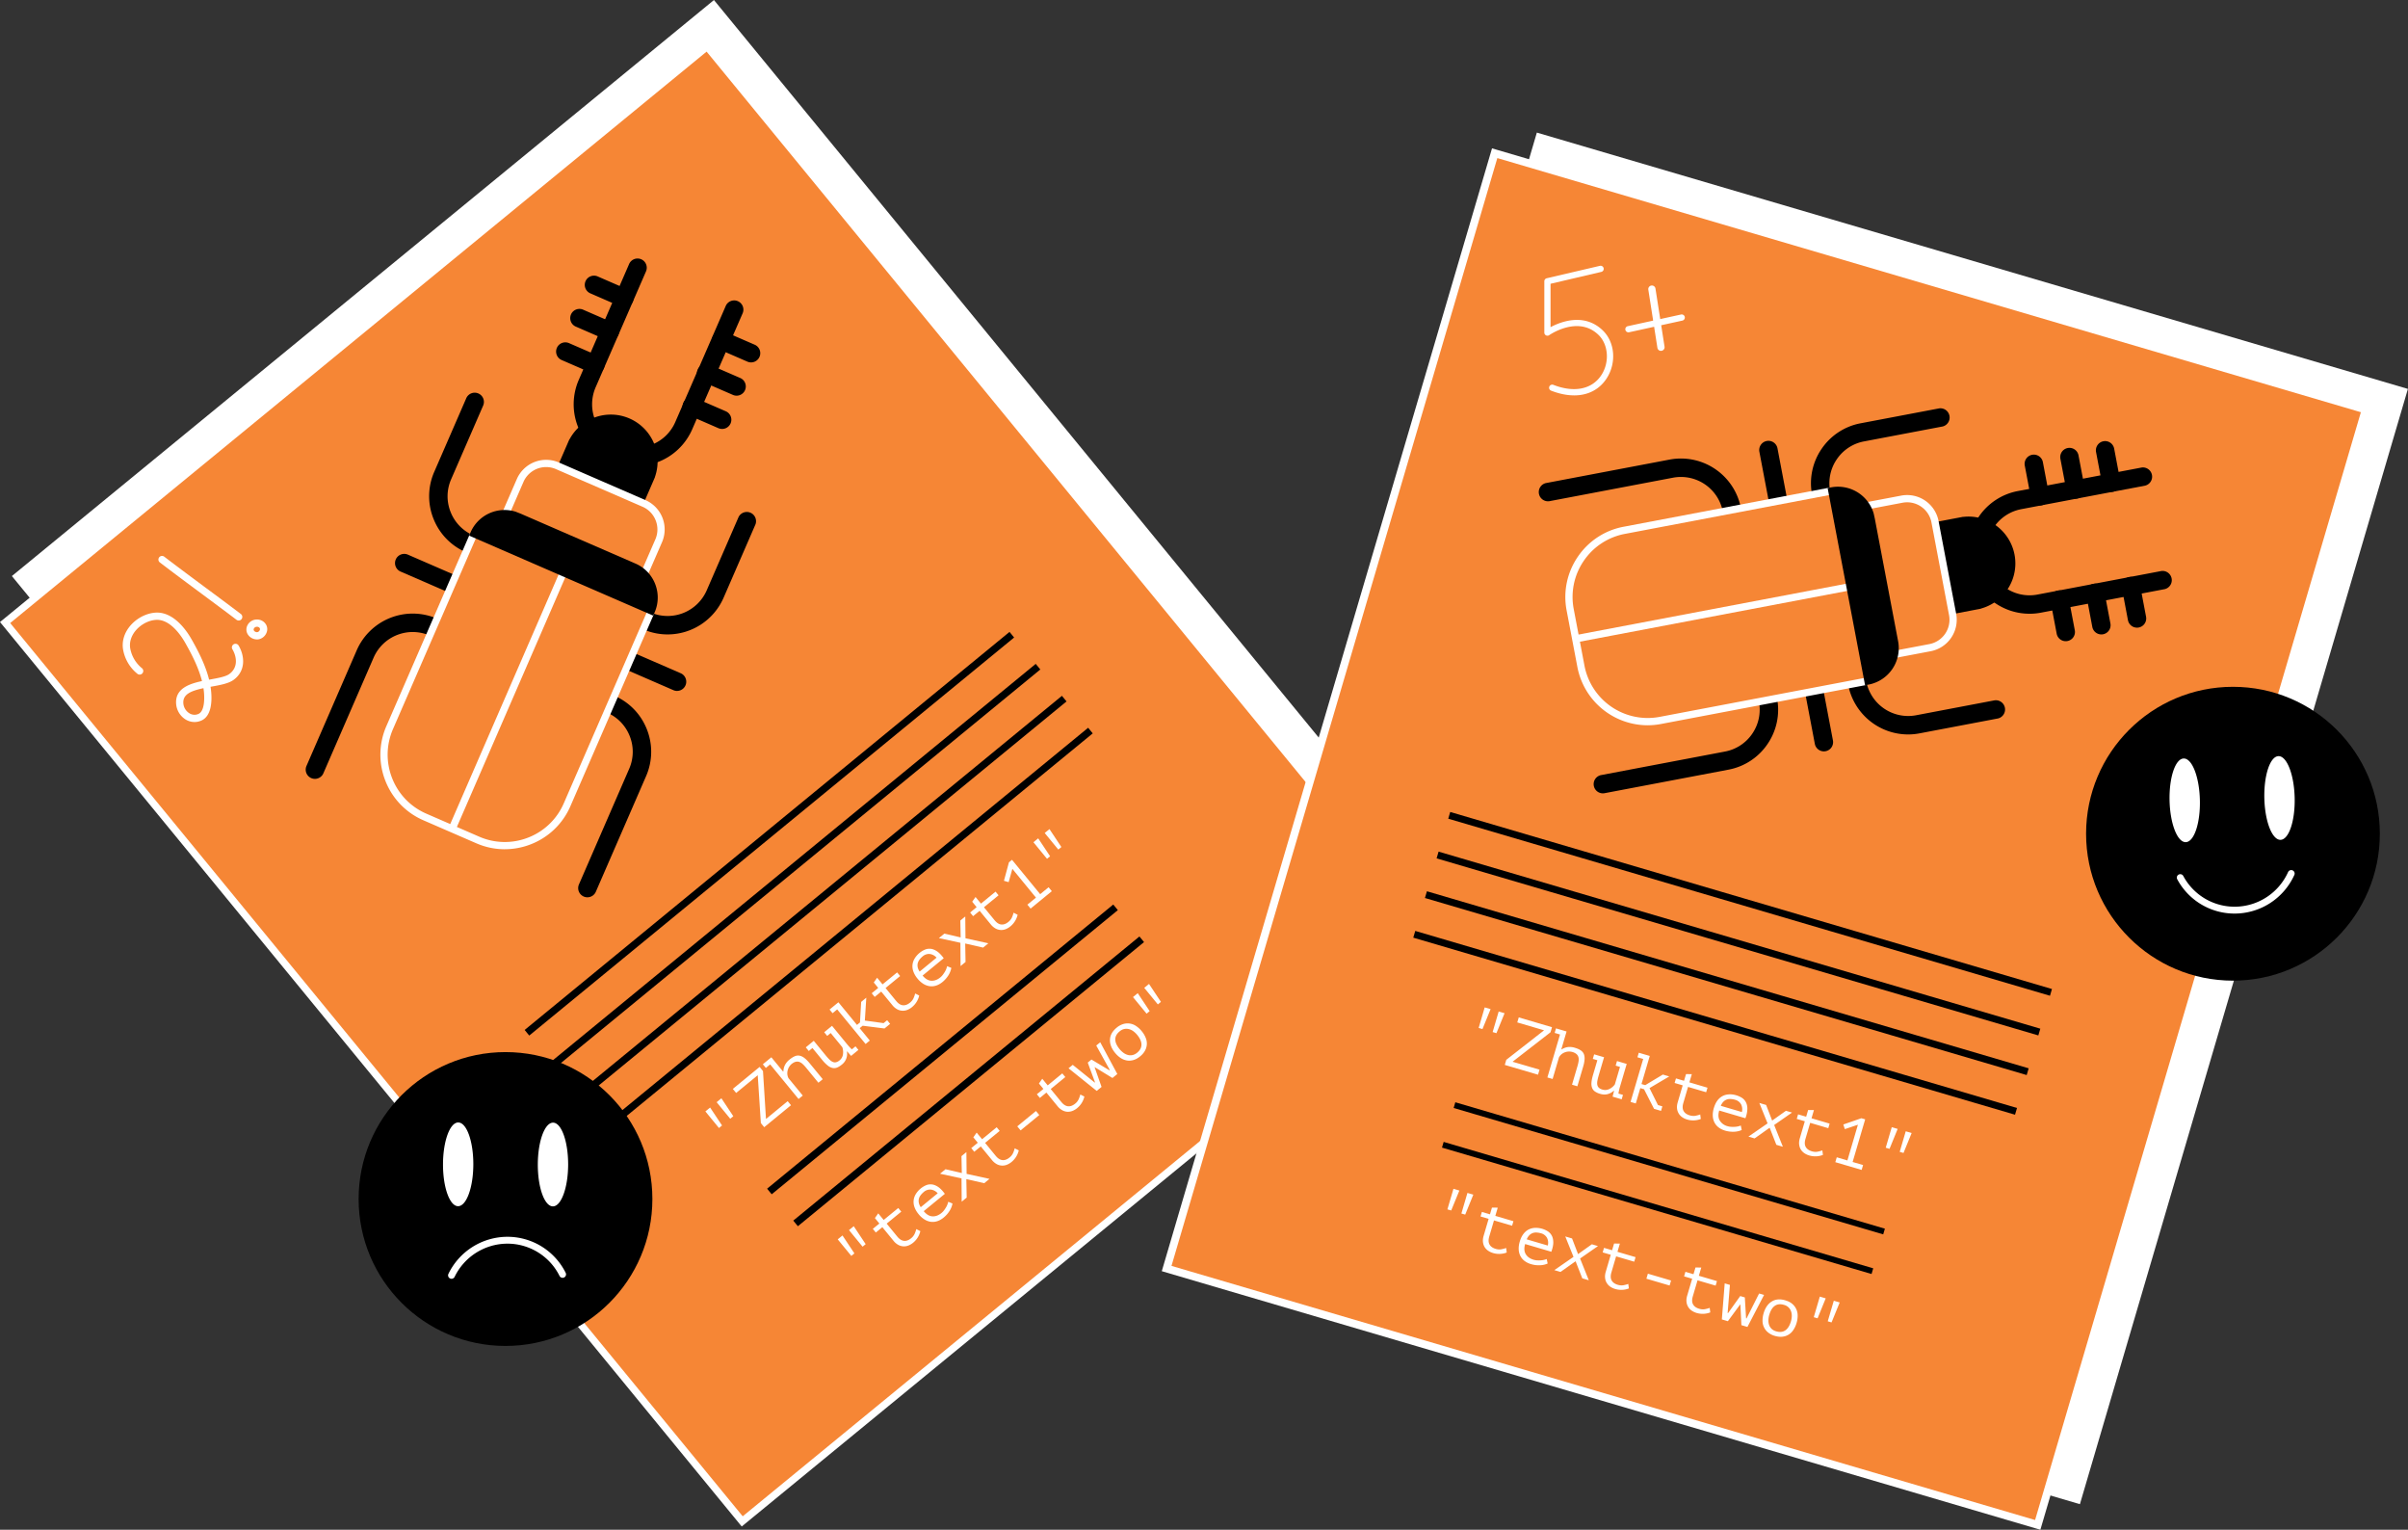 <svg xmlns="http://www.w3.org/2000/svg" width="1329.75" height="844.51" xml:space="preserve"><rect width="100%" height="100%" fill="#333333" stroke="none"/><path fill="#FFF" d="m6.56 318.02 387.7-318L801.3 496.28l-387.7 318z"/><path fill="#F68635" d="m2.8 343.68 387.65-318 407.05 496.2-387.65 318z"/><path fill="#FFF" d="m409.6 842.72-1.28-1.55L0 343.4l1.55-1.26L390.77 22.86l1.27 1.54 408.32 497.77-1.55 1.27L409.6 842.72zM5.62 343.96l404.52 493.13 384.58-315.48L390.2 28.5 5.63 343.96z"/><circle cx="279.15" cy="661.93" r="81.11"/><path fill="#FFF" d="M261.38 642.8c-.02 12.76-3.8 23.1-8.42 23.09-4.62 0-8.35-10.36-8.32-23.12.02-12.76 3.79-23.1 8.41-23.09 4.63.01 8.35 10.36 8.33 23.12zm52.36.1c-.03 12.76-3.8 23.1-8.42 23.09-4.62 0-8.35-10.36-8.33-23.12.03-12.76 3.8-23.1 8.42-23.09 4.62.01 8.35 10.36 8.33 23.12zm-64.41 63.07a1.9 1.9 0 0 1-1.7-2.72 36.27 36.27 0 0 1 32.52-20.46h.06a35.9 35.9 0 0 1 32.17 19.89 1.9 1.9 0 1 1-3.4 1.7 32.13 32.13 0 0 0-28.78-17.8h-.05a32.45 32.45 0 0 0-29.1 18.32 1.9 1.9 0 0 1-1.72 1.07z"/><path d="m557.48 348.85 2.54 3.1L292.26 571.7l-2.54-3.1zm14.47 17.65 2.54 3.09-267.76 219.75-2.54-3.1zm42.81 132.86 2.54 3.09-191.15 156.87-2.54-3.09zm14.46 17.63 2.54 3.1L440.6 676.95l-2.54-3.1zm-42.8-132.85 2.54 3.09L321.2 606.98l-2.54-3.1zm14.48 17.63 2.53 3.1L335.67 624.6l-2.53-3.09zM339.08 254.55c-.67 0-1.36-.14-2.02-.42a33.75 33.75 0 0 1-17.48-44.35l27.76-63.86a5.09 5.09 0 1 1 9.33 4.06l-27.76 63.86a23.56 23.56 0 0 0 12.2 30.95 5.09 5.09 0 0 1-2.03 9.76z"/><path d="M344.78 169.66c-.68 0-1.37-.13-2.03-.42L326.13 162a5.09 5.09 0 1 1 4.06-9.33l16.62 7.23a5.09 5.09 0 0 1-2.03 9.75zm-7.98 18.37a5 5 0 0 1-2.03-.42l-16.62-7.23a5.09 5.09 0 1 1 4.05-9.33l16.62 7.23a5.09 5.09 0 0 1-2.03 9.75zm-8 18.37c-.67 0-1.36-.13-2.02-.42l-16.62-7.22a5.09 5.09 0 1 1 4.06-9.34l16.62 7.23a5.09 5.09 0 0 1-2.03 9.75zm22.5 50.89c-4.48 0-9.03-.9-13.4-2.8a5.09 5.09 0 1 1 4.07-9.33 23.37 23.37 0 0 0 18 .32 23.37 23.37 0 0 0 12.95-12.52l27.76-63.85a5.09 5.09 0 1 1 9.33 4.05l-27.76 63.86a33.75 33.75 0 0 1-30.95 20.27z"/><path d="M414.74 200.07c-.68 0-1.37-.14-2.03-.43l-16.62-7.22a5.09 5.09 0 0 1 4.06-9.33l16.62 7.22a5.09 5.09 0 0 1-2.03 9.76zm-7.99 18.37c-.67 0-1.36-.14-2.02-.43l-16.62-7.22a5.09 5.09 0 1 1 4.05-9.33l16.62 7.22a5.09 5.09 0 0 1-2.03 9.76zm-7.98 18.36c-.68 0-1.37-.13-2.03-.41l-16.62-7.23a5.09 5.09 0 1 1 4.06-9.33l16.62 7.22a5.09 5.09 0 0 1-2.03 9.76zM259.3 305.29c-.68 0-1.37-.14-2.03-.43a33.48 33.48 0 0 1-17.92-18.55 33.48 33.48 0 0 1 .44-25.79L257.41 220a5.09 5.09 0 1 1 9.33 4.06l-17.61 40.53c-2.51 5.76-2.62 12.15-.32 18s6.75 10.45 12.51 12.95a5.09 5.09 0 0 1-2.02 9.76zm109.33 44.95c-4.48 0-9.02-.9-13.38-2.8a5.09 5.09 0 1 1 4.05-9.32 23.56 23.56 0 0 0 30.96-12.2l17.62-40.54a5.1 5.1 0 0 1 9.33 4.06l-17.62 40.53a33.76 33.76 0 0 1-30.96 20.27zm-44.26 145.13a5.09 5.09 0 0 1-4.66-7.12l27.75-63.85a23.37 23.37 0 0 0 .3-18 23.37 23.37 0 0 0-12.5-12.96 5.09 5.09 0 1 1 4.05-9.33c8.26 3.59 14.62 10.18 17.92 18.55s3.15 17.54-.44 25.8l-27.76 63.85a5.09 5.09 0 0 1-4.66 3.06zM173.9 429.98a5.09 5.09 0 0 1-4.66-7.12L196.99 359a33.74 33.74 0 0 1 44.35-17.47 5.09 5.09 0 1 1-4.06 9.33 23.55 23.55 0 0 0-30.96 12.2l-27.75 63.86a5.09 5.09 0 0 1-4.67 3.06zm86.5-97.88c-.68 0-1.37-.13-2.03-.42l-36.97-16.06a5.09 5.09 0 1 1 4.05-9.33l36.97 16.06a5.09 5.09 0 0 1-2.03 9.76zm113.48 49.34c-.67 0-1.36-.14-2.02-.43l-36.97-16.07a5.09 5.09 0 1 1 4.05-9.33l36.98 16.07a5.09 5.09 0 0 1-2.04 9.75zm-14.65-117.36a23.83 23.83 0 0 0-43.72-19l-.14.35h-.01l-10.31 23.72 43.72 19 10.3-23.72.16-.35z"/><path d="m349.8 290.78-47.38-20.6 12.03-27.7.07.05a25.84 25.84 0 0 1 47.13 20.85l.04.02-.45 1.04a39.84 39.84 0 0 1-.24.56l-.1.23-11.1 25.55zm-42.12-22.67 40.05 17.4 8.72-20.06-.04-.02.98-2.14c2.33-5.36 2.43-11.29.29-16.72s-6.26-9.7-11.61-12.02a21.84 21.84 0 0 0-28.73 11.32l-1.05 2.5h-.03l-8.58 19.74z"/><path fill="#F68635" d="M363.75 298.53a15.66 15.66 0 0 0-8.12-20.6l-47.8-20.77a15.66 15.66 0 0 0-20.6 8.12l-8.93 20.55a15.66 15.66 0 0 0 8.12 20.6l47.79 20.78a15.66 15.66 0 0 0 20.6-8.12l8.94-20.56z"/><path fill="#FFF" d="M340.45 330.51c-2.43 0-4.8-.5-7.04-1.47l-47.79-20.77a17.68 17.68 0 0 1-9.16-23.24l8.94-20.55a17.66 17.66 0 0 1 23.23-9.16l47.8 20.77a17.68 17.68 0 0 1 9.15 23.24l-8.93 20.56a17.67 17.67 0 0 1-16.2 10.62zm-38.85-72.66a13.67 13.67 0 0 0-12.54 8.22l-8.93 20.56c-3 6.9.18 14.97 7.09 17.97L335 325.38a13.67 13.67 0 0 0 17.98-7.09l8.93-20.55c3-6.91-.18-14.97-7.09-17.98l-47.79-20.77a13.59 13.59 0 0 0-5.44-1.14z"/><path fill="#F68635" d="M261.33 295.53 215.2 401.67c-8.26 19 .45 41.1 19.45 49.37l29.16 12.67c19 8.26 41.1-.45 49.36-19.46l46.13-106.13"/><path fill="#FFF" d="M278.75 468.84c-5.35 0-10.69-1.1-15.74-3.3l-29.16-12.67a39.26 39.26 0 0 1-21.01-21.75 39.26 39.26 0 0 1 .52-30.25l46.13-106.14 3.67 1.6-46.13 106.14c-3.78 8.7-3.95 18.35-.47 27.18s10.19 15.77 18.89 19.55l29.15 12.68a35.29 35.29 0 0 0 27.19.47 35.28 35.28 0 0 0 19.55-18.9l46.13-106.13 3.67 1.6L315 445.04a39.26 39.26 0 0 1-21.76 21.02 39.54 39.54 0 0 1-14.5 2.77z"/><path fill="#FFF" d="m308.9 316.2 3.67 1.6-61.15 140.77-3.67-1.6z"/><path d="M359.68 337.24a18.45 18.45 0 0 0-9.57-24.28l-63.26-27.5-2.65-1.04a18.46 18.46 0 0 0-22.5 10.24l97.98 42.58z"/><path d="M360.72 339.87 259.07 295.7l.8-1.84a20.46 20.46 0 0 1 24.94-11.35l.12.05 2.65 1.04 63.33 27.52a20.32 20.32 0 0 1 10.88 11.26c2 5.09 1.9 10.65-.27 15.66l-.8 1.83zm-96.27-46.2 94.08 40.9c1.05-3.52.9-7.26-.46-10.72a16.36 16.36 0 0 0-8.76-9.06l-63.26-27.5-2.52-.99a16.46 16.46 0 0 0-19.09 7.37z"/><path d="m389.53 613.58 2.62-2.15 6.58 9.9-1.7 1.4-7.5-9.15zm6.22-5.1 2.62-2.16 6.58 9.91-1.7 1.4-7.5-9.15zm24.41 11.54-1.72-26.42-11.92 9.78-1.84-2.23 14.8-12.14 1.86 2.27 1.66 26.47 11.98-9.84 1.84 2.24-14.8 12.13-1.86-2.26zm1.1-32.47 4.7-3.86 6.5 7.9.15-.12c.04-1.21.32-2.36.82-3.43a9.25 9.25 0 0 1 2.6-3.11c.97-.8 1.89-1.38 2.77-1.77a4.68 4.68 0 0 1 2.62-.38 6.2 6.2 0 0 1 2.7 1.24c.94.7 1.97 1.72 3.07 3.06l7.14 8.7-2.39 1.96-6.76-8.25a19.53 19.53 0 0 0-2-2.14 5.13 5.13 0 0 0-1.92-1.13 3.4 3.4 0 0 0-2 0c-.68.18-1.4.6-2.2 1.24a6.8 6.8 0 0 0-2.26 5.67c.07.72.29 1.43.63 2.09l7.88 9.6-2.33 1.9-15.68-19.1-2.38 1.95-1.66-2.02zm33.88-17.69 4.32-3.54 8.44 10.3a29.6 29.6 0 0 0 2.51 2.69l2.02-1.66 1.61 1.96-4.04 3.32-2.2-2.5-.12.1a7.44 7.44 0 0 1-2.8 7.2c-.93.76-1.8 1.3-2.63 1.63-.82.32-1.66.4-2.51.22a6.62 6.62 0 0 1-2.66-1.34 19.42 19.42 0 0 1-2.98-3.02l-5.45-6.65-2.02 1.66-1.66-2.02 4.4-3.62 6.72 8.19c.67.82 1.31 1.53 1.92 2.13.6.6 1.2 1.03 1.8 1.3.59.28 1.2.35 1.81.23a4.7 4.7 0 0 0 2.01-1.06 5.11 5.11 0 0 0 1.87-3.25c.2-1.32.09-2.65-.35-4l-6.42-7.83-1.93 1.59-1.66-2.03zm2.96-12.53 4.89-4.01 10.25 12.5 1.66-1.36.65-11.34 2.84-2.33-.8 12.63 10.35 1.41 1.96-1.61 1.66 2.02-3.11 2.55-12.06-1.52-1.66 1.36 5.6 6.83-2.33 1.9-15.68-19.1-2.56 2.1-1.66-2.03zm23.28-8.99 3.59-2.95-2.45-2.99 1.84-2.62 3 3.65 8.06-6.6 1.66 2.01-8.06 6.62 5.84 7.12c1.2 1.47 2.45 2.27 3.74 2.39 1.3.12 2.6-.37 3.93-1.45.9-.74 1.55-1.56 1.94-2.45s.69-1.77.9-2.61l2.24 1.14a11.64 11.64 0 0 1-3.99 6.4 9.5 9.5 0 0 1-2.56 1.52 6.63 6.63 0 0 1-5.59-.32 8.86 8.86 0 0 1-2.7-2.3l-6.14-7.48-3.6 2.94-1.65-2.02zm43.97-14a11.94 11.94 0 0 1-1.56 4.01 15.46 15.46 0 0 1-3.22 3.7c-1.2 1-2.43 1.68-3.66 2.07a7.98 7.98 0 0 1-3.64.3 9.02 9.02 0 0 1-3.46-1.32 13.28 13.28 0 0 1-3.16-2.87 12.96 12.96 0 0 1-2.24-3.81c-.46-1.28-.63-2.52-.51-3.73s.5-2.38 1.17-3.5a12.45 12.45 0 0 1 5.51-4.85c1-.46 2.08-.64 3.22-.55s2.31.54 3.54 1.33c1.23.8 2.49 2.1 3.8 3.89l-11.66 9.56c1.48 1.81 3.08 2.77 4.8 2.86 1.7.1 3.37-.52 5-1.85.54-.45 1.02-.95 1.44-1.52s.8-1.14 1.14-1.72a9.82 9.82 0 0 0 1.15-2.96l2.34.96zm-15.84-6.35c-.66.54-1.23 1.13-1.7 1.75s-.81 1.3-1 2c-.17.7-.19 1.44-.04 2.2.15.78.5 1.59 1.07 2.44l9.35-7.68a6 6 0 0 0-3.81-2.04 5.26 5.26 0 0 0-3.87 1.33zm20.85-7.51-11.88-2.58 3.02-2.48 9 2.1-.18-9.33 2.72-2.23.12 12.03 12.63 2.77-2.9 2.38-9.88-2.26.18 10.2-2.74 2.26-.1-12.86zm5.37-16.72 3.59-2.95-2.45-3 1.84-2.61 3 3.65 8.06-6.61 1.66 2.02-8.07 6.61 5.85 7.13c1.2 1.47 2.45 2.27 3.74 2.38 1.3.13 2.6-.36 3.92-1.44a6.66 6.66 0 0 0 1.94-2.45c.4-.9.7-1.77.9-2.62l2.25 1.14a11.71 11.71 0 0 1-3.99 6.4 9.49 9.49 0 0 1-2.56 1.53 6.55 6.55 0 0 1-5.59-.32 8.97 8.97 0 0 1-2.7-2.3l-6.14-7.49-3.6 2.95-1.65-2.02zm31.61-4.32 4.74-3.89-13.03-15.88L557 487l-2.6-.75 2.76-10.2 1.7-1.38 15.55 18.96 4.65-3.81 1.78 2.17-11.72 9.61-1.78-2.17zm3.35-34.47 2.62-2.15 6.58 9.9-1.7 1.4-7.5-9.15zm6.22-5.1 2.63-2.15 6.58 9.9-1.7 1.4-7.51-9.15zM462.61 684.2l2.63-2.15 6.58 9.9-1.7 1.4-7.5-9.14zm6.22-5.1 2.63-2.15 6.58 9.9-1.7 1.4-7.5-9.15zm13.17-.7 3.6-2.94-2.46-3 1.84-2.61 3 3.65 8.06-6.61 1.66 2.02-8.06 6.61 5.84 7.13c1.2 1.47 2.45 2.26 3.75 2.38 1.29.13 2.6-.36 3.92-1.44a6.66 6.66 0 0 0 1.94-2.46c.39-.89.7-1.76.9-2.6l2.25 1.13a11.66 11.66 0 0 1-3.99 6.4 9.5 9.5 0 0 1-2.57 1.53 6.62 6.62 0 0 1-5.59-.31 8.85 8.85 0 0 1-2.7-2.31l-6.14-7.49-3.6 2.95-1.65-2.02zm43.98-14c-.1.62-.28 1.28-.54 1.96-.27.7-.6 1.37-1.02 2.05a15.39 15.39 0 0 1-3.23 3.7c-1.2 1-2.43 1.69-3.66 2.08a8 8 0 0 1-3.63.3 9 9 0 0 1-3.47-1.33 13.24 13.24 0 0 1-3.15-2.86 12.95 12.95 0 0 1-2.25-3.81 8.47 8.47 0 0 1-.5-3.73c.11-1.21.5-2.38 1.16-3.5a12.47 12.47 0 0 1 5.52-4.85 6.4 6.4 0 0 1 3.21-.55c1.14.1 2.32.54 3.55 1.33 1.22.8 2.48 2.1 3.79 3.89l-11.66 9.56c1.49 1.8 3.09 2.77 4.8 2.86 1.7.1 3.37-.52 5-1.85a8.6 8.6 0 0 0 1.45-1.52c.42-.57.8-1.14 1.14-1.72a10.15 10.15 0 0 0 1.14-2.96l2.35.96zm-15.85-6.35c-.66.55-1.23 1.13-1.7 1.76a5.04 5.04 0 0 0-1.03 4.2c.14.78.5 1.59 1.06 2.44l9.36-7.68a6 6 0 0 0-3.82-2.04 5.25 5.25 0 0 0-3.87 1.32zm20.85-7.5-11.87-2.58 3.02-2.48 9 2.1-.18-9.33 2.71-2.23.12 12.02 12.63 2.77-2.9 2.38-9.88-2.25.19 10.2-2.75 2.26-.1-12.86zm5.37-16.73 3.6-2.95-2.46-2.98 1.84-2.62 3 3.65 8.06-6.61 1.66 2.02-8.06 6.61 5.84 7.13c1.2 1.47 2.46 2.26 3.75 2.38s2.6-.36 3.92-1.45a6.64 6.64 0 0 0 1.94-2.45c.4-.89.7-1.76.9-2.6l2.25 1.13a11.69 11.69 0 0 1-3.99 6.4 9.5 9.5 0 0 1-2.57 1.53 6.55 6.55 0 0 1-5.58-.32 9 9 0 0 1-2.7-2.3l-6.15-7.49-3.6 2.95-1.65-2.03zm25.41-12 10.32-8.47 1.84 2.23-10.33 8.47-1.83-2.23zm10.82-17.72 3.6-2.95-2.46-2.99 1.84-2.62 3 3.66 8.06-6.62 1.66 2.03-8.06 6.61 5.85 7.13c1.2 1.47 2.45 2.26 3.74 2.38 1.29.12 2.6-.36 3.92-1.45a6.62 6.62 0 0 0 1.94-2.45c.4-.9.7-1.76.9-2.61l2.25 1.14a11.66 11.66 0 0 1-3.99 6.4 9.52 9.52 0 0 1-2.56 1.53c-.9.35-1.83.51-2.77.48a6.63 6.63 0 0 1-2.82-.8 8.85 8.85 0 0 1-2.7-2.3l-6.14-7.5-3.6 2.96-1.66-2.03zm30.14-19.17 9.9 5.92.22-.17-7.47-13.48 2.2-1.8 9.43 17.52-2.69 2.2-9.73-5.95-.1.07 3.82 10.81-2.68 2.2-15.56-12.49 2.33-1.9 12.1 9.76.18-.15-4-10.85 2.05-1.69zm13.07-3.65c-2-2.43-2.94-4.88-2.84-7.34.1-2.46 1.33-4.65 3.69-6.59a10.23 10.23 0 0 1 3.78-2.06 8.3 8.3 0 0 1 7.05 1.2 14.1 14.1 0 0 1 3 2.76c.98 1.2 1.72 2.43 2.2 3.67a8.1 8.1 0 0 1-.39 7.14 10.4 10.4 0 0 1-2.67 3.11c-1.24 1.03-2.5 1.71-3.77 2.06s-2.48.42-3.66.2-2.32-.67-3.4-1.4-2.08-1.64-2.99-2.75zm2.5-2.05c.59.7 1.25 1.34 2 1.9a7.5 7.5 0 0 0 2.38 1.23c.85.25 1.72.3 2.6.13s1.79-.6 2.67-1.32c1.6-1.32 2.4-2.81 2.4-4.47 0-1.67-.8-3.47-2.38-5.4a12.1 12.1 0 0 0-2-1.92 7.23 7.23 0 0 0-2.4-1.2 5.75 5.75 0 0 0-2.62-.12 5.8 5.8 0 0 0-2.66 1.33c-1.6 1.32-2.4 2.8-2.4 4.44.01 1.65.82 3.45 2.42 5.4zm7.37-28.77 2.63-2.16 6.58 9.91-1.7 1.4-7.51-9.15zm6.22-5.1 2.63-2.16 6.58 9.9-1.7 1.4-7.51-9.14zM107.42 398.6a9.47 9.47 0 0 1-5-1.44 11.18 11.18 0 0 1-5.17-8.75c-.48-8.1 6.83-10.82 14.29-12.42-1.89-7.46-5.63-14.72-9.25-21.1-2.28-4.01-8.44-13.3-16.33-12.67-4.24.33-8.6 2.76-11.4 6.34-2.24 2.9-3.18 6.23-2.64 9.4a18.27 18.27 0 0 0 6.3 10.79 2 2 0 1 1-2.5 3.1 22.02 22.02 0 0 1-7.74-13.21c-.74-4.3.48-8.75 3.43-12.53 3.45-4.44 8.9-7.46 14.24-7.88 10.18-.8 17.46 10 20.12 14.69 3.8 6.68 7.71 14.32 9.7 22.3l.67-.11c4.15-.75 8.43-1.53 10.45-2.98 5.07-3.64 4.12-9.64 1.77-13.66a2 2 0 1 1 3.45-2.02c3.46 5.9 3.9 14.06-2.89 18.93-2.75 1.98-7.28 2.8-12.07 3.66l-.58.1c.18 1.16.32 2.31.4 3.47.35 4.64.1 12.8-5.55 15.22-1.2.51-2.45.77-3.7.77zm4.92-18.68c-7.04 1.51-11.38 3.41-11.1 8.25a7.12 7.12 0 0 0 3.29 5.58 5.32 5.32 0 0 0 5.02.4c3.58-1.54 3.3-9 3.14-11.24-.07-1-.19-2-.34-3zM141.88 353a6.05 6.05 0 0 1-5.01-2.73 5.04 5.04 0 0 1-.29-4.94 5.83 5.83 0 0 1 5.35-3.32c1.76 0 3.39.75 4.47 2.07a5.03 5.03 0 0 1 1.13 3.95 6 6 0 0 1-2.61 4.05c-.9.6-1.94.93-3.04.93zm.05-7c-.6 0-1.37.28-1.73 1.04-.19.4-.17.74.05 1.09.47.75 1.7 1.13 2.41.64.5-.33.84-.83.9-1.3.05-.32-.03-.58-.24-.85a1.77 1.77 0 0 0-1.4-.61zm-10.13-3.44c-.42 0-.84-.13-1.2-.4-6.4-4.85-12.96-9.7-19.3-14.41-7.58-5.62-15.4-11.42-23.03-17.25a2 2 0 0 1 2.43-3.18c7.6 5.81 15.42 11.6 22.98 17.22 6.36 4.7 12.92 9.57 19.33 14.43a2 2 0 0 1-1.2 3.6zM848.68 73.2l481.02 141.5-181.13 615.7-481-141.5z" fill="#FFF"/><path fill="#F68635" d="m825.35 84.56 481.01 141.5-181.12 615.7-481-141.5z"/><path fill="#FFF" d="m1126.74 844.51-2.07-.6-483.11-142.14L823.92 81.9l2.07.6 483.11 142.14-.6 2.07-181.76 617.8zM646.92 698.85l476.9 140.3 179.91-611.58-476.88-140.3-179.93 611.58z"/><circle cx="1233.09" cy="460.27" r="81.11"/><path fill="#FFF" d="M1214.82 441.62c.32 12.76-3.18 23.2-7.8 23.3-4.62.12-8.62-10.13-8.94-22.88-.3-12.76 3.18-23.2 7.8-23.3 4.63-.12 8.63 10.13 8.94 22.88zm52.34-1.28c.32 12.75-3.18 23.19-7.8 23.3-4.62.12-8.62-10.13-8.94-22.9-.3-12.75 3.18-23.18 7.8-23.3 4.63-.1 8.63 10.14 8.94 22.9zm-33.12 64.01a35.9 35.9 0 0 1-31.77-19.04 1.9 1.9 0 0 1 3.34-1.8 32.15 32.15 0 0 0 29.25 17.04 32.45 32.45 0 0 0 28.66-19.08 1.9 1.9 0 0 1 3.47 1.55 36.26 36.26 0 0 1-32.95 21.33z"/><path d="M800.85 448.26 1133.14 546l-1.1 3.72-332.29-97.75zm-6.43 21.89 332.29 97.75-1.1 3.72-332.29-97.75zm9.24 138.37 237.22 69.79-.93 3.14-237.21-69.78zm-6.44 21.88 237.22 69.79-.93 3.14-237.21-69.78zm-9.24-138.37 332.3 97.75-1.1 3.72-332.3-97.75zm-6.44 21.89 332.3 97.75-1.1 3.72-332.3-97.75zm310.96-199.29a5.1 5.1 0 0 1-5-4.14 33.48 33.48 0 0 1 5.25-25.26 33.5 33.5 0 0 1 21.57-14.14l68.4-13a5.1 5.1 0 0 1 1.9 10l-68.4 13a23.38 23.38 0 0 0-15.06 9.87 23.37 23.37 0 0 0-3.67 17.63 5.09 5.09 0 0 1-5 6.04z"/><path d="M1165.87 271.57a5.1 5.1 0 0 1-5-4.14l-3.37-17.8a5.09 5.09 0 1 1 10-1.9l3.37 17.8a5.09 5.09 0 0 1-5 6.04zm-19.68 3.73a5.1 5.1 0 0 1-5-4.14l-3.38-17.8a5.09 5.09 0 1 1 10-1.9l3.38 17.8a5.09 5.09 0 0 1-5 6.04zm-19.69 3.74a5.08 5.08 0 0 1-4.98-4.14l-3.38-17.8a5.09 5.09 0 1 1 10-1.9l3.37 17.8a5.09 5.09 0 0 1-5 6.04zm-5.79 59.78c-6.7 0-13.24-2-18.9-5.85a33.48 33.48 0 0 1-14.14-21.57 5.09 5.09 0 1 1 10-1.9 23.38 23.38 0 0 0 9.87 15.06 23.38 23.38 0 0 0 17.63 3.67l68.41-13a5.1 5.1 0 0 1 1.9 10l-68.41 13c-2.12.4-4.25.6-6.36.6z"/><path d="M1180.1 346.51a5.1 5.1 0 0 1-5-4.14l-3.37-17.8a5.09 5.09 0 1 1 10-1.9l3.37 17.8a5.09 5.09 0 0 1-5 6.04zm-19.68 3.74a5.1 5.1 0 0 1-5-4.14l-3.37-17.8a5.09 5.09 0 1 1 10-1.9l3.37 17.8a5.09 5.09 0 0 1-5 6.04zm-19.68 3.73c-2.4 0-4.53-1.7-4.99-4.14l-3.38-17.8a5.09 5.09 0 1 1 10-1.9l3.38 17.8a5.09 5.09 0 0 1-5 6.04zm-135.09-76.76c-2.4 0-4.53-1.7-4.99-4.14a33.48 33.48 0 0 1 5.25-25.25 33.48 33.48 0 0 1 21.57-14.15l43.42-8.24a5.1 5.1 0 0 1 1.9 10l-43.42 8.24a23.37 23.37 0 0 0-15.06 9.87 23.37 23.37 0 0 0-3.67 17.63 5.09 5.09 0 0 1-5 6.04zm48.05 128.24a33.76 33.76 0 0 1-33.1-27.42 5.09 5.09 0 1 1 9.99-1.9 23.56 23.56 0 0 0 27.5 18.73l43.42-8.25a5.1 5.1 0 0 1 1.9 10l-43.42 8.24c-2.11.4-4.22.6-6.3.6zm-168.57 32.52a5.09 5.09 0 0 1-.94-10.09l68.4-12.99a23.38 23.38 0 0 0 15.06-9.87 23.37 23.37 0 0 0 3.67-17.63 5.09 5.09 0 1 1 10-1.9 33.49 33.49 0 0 1-5.25 25.25 33.49 33.49 0 0 1-21.57 14.15l-68.41 12.99a5.2 5.2 0 0 1-.96.09zm71.25-151.4a5.1 5.1 0 0 1-5-4.14 23.56 23.56 0 0 0-27.5-18.72l-68.4 12.99a5.1 5.1 0 0 1-1.9-10l68.4-12.99a33.74 33.74 0 0 1 39.4 26.82 5.09 5.09 0 0 1-5 6.04zm27.72 6.65a5.1 5.1 0 0 1-5-4.14l-7.52-39.61a5.09 5.09 0 1 1 10-1.9l7.52 39.6a5.09 5.09 0 0 1-5 6.05zm23.09 121.57a5.1 5.1 0 0 1-5-4.14l-7.52-39.6a5.09 5.09 0 1 1 10-1.9l7.52 39.6a5.09 5.09 0 0 1-5 6.04zm84.56-80.38a23.84 23.84 0 0 0-8.9-46.84l-.37.08-25.4 4.82 8.89 46.83 25.4-4.82v-.01c.12-.03.25-.04.38-.06z"/><path d="m1064.37 341.65-9.64-50.76 29.36-5.58v.05a25.85 25.85 0 0 1 9.81 50.61l.02.06-1.32.26-.48.1-.37.06-27.38 5.2zm-4.96-47.58 8.15 42.9 21.26-4.04-.01-.03 2.57-.45a21.84 21.84 0 0 0-8.16-42.9l-2.34.49-.01-.05-21.46 4.08z"/><path fill="#F68635" d="M1065.81 357.55a15.66 15.66 0 0 0 12.46-18.31l-9.72-51.2a15.66 15.66 0 0 0-18.31-12.47l-22.02 4.19a15.66 15.66 0 0 0-12.46 18.3l9.72 51.2a15.66 15.66 0 0 0 18.31 12.47l22.02-4.19z"/><path fill="#FFF" d="M1040.85 364a17.67 17.67 0 0 1-17.33-14.36l-9.73-51.2a17.68 17.68 0 0 1 14.06-20.65l22.02-4.18a17.67 17.67 0 0 1 20.65 14.06l9.72 51.2a17.68 17.68 0 0 1-14.06 20.64l-22.02 4.18c-1.09.2-2.2.31-3.3.31zm12.33-86.7c-.85 0-1.72.08-2.57.24l-22.01 4.18a13.68 13.68 0 0 0-10.88 15.97l9.73 51.2a13.67 13.67 0 0 0 13.4 11.12c.86 0 1.72-.09 2.57-.25l22.02-4.18a13.68 13.68 0 0 0 10.87-15.97l-9.72-51.2a13.67 13.67 0 0 0-13.41-11.11z"/><path fill="#F68635" d="m1010.65 271.19-113.7 21.6a37.52 37.52 0 0 0-29.85 43.85l5.93 31.24a37.52 37.52 0 0 0 43.86 29.85l113.7-21.59"/><path fill="#FFF" d="M909.87 400.4a39.58 39.58 0 0 1-38.8-32.15L865.12 337a39.25 39.25 0 0 1 6.16-29.6 39.26 39.26 0 0 1 25.3-16.6l113.7-21.59.74 3.93-113.7 21.6a35.28 35.28 0 0 0-22.74 14.9 35.28 35.28 0 0 0-5.53 26.62l5.93 31.23a35.56 35.56 0 0 0 41.52 28.27l113.7-21.6.75 3.94-113.7 21.59c-2.48.47-4.95.7-7.39.7z"/><path fill="#FFF" d="m1020.32 322.1.74 3.93-150.78 28.63-.74-3.93z"/><path d="M1031.53 375.96a18.45 18.45 0 0 0 14.68-21.57l-12.87-67.77-.62-2.78a18.46 18.46 0 0 0-21.13-12.83l19.94 104.95z"/><path d="m1029.93 378.3-20.68-108.88 1.97-.38a20.56 20.56 0 0 1 23.41 14.23l.04.13.62 2.78 12.89 67.83a20.48 20.48 0 0 1-16.28 23.92l-1.97.37zm-15.98-105.58 19.14 100.78a16.48 16.48 0 0 0 11.16-18.74l-12.87-67.77-.6-2.64a16.58 16.58 0 0 0-16.83-11.63z"/><path d="m819.88 556.14 3.26.96-4.49 11.01-2.1-.62 3.33-11.35zm7.72 2.27 3.26.95-4.49 11.02-2.1-.62 3.33-11.35zm4.2 26.68 20.87-16.3-14.8-4.35.82-2.77 18.36 5.4-.83 2.81-20.95 16.27 14.88 4.37-.82 2.78-18.36-5.4.83-2.81zm27.46-17.37 5.84 1.72-2.89 9.82.2.05a8.75 8.75 0 0 1 3.3-1.25 9.24 9.24 0 0 1 4.03.4c1.2.35 2.2.78 3.01 1.3.82.5 1.41 1.15 1.8 1.94.37.8.54 1.77.5 2.94a18 18 0 0 1-.81 4.26l-3.18 10.8-2.96-.88 3.01-10.23c.32-1.07.53-2.03.64-2.86s.06-1.58-.14-2.22c-.2-.65-.57-1.2-1.11-1.65a6.2 6.2 0 0 0-2.27-1.12 6.65 6.65 0 0 0-5.97 1.32 5.82 5.82 0 0 0-1.37 1.7l-3.5 11.9-2.89-.84 6.98-23.72-2.96-.87.74-2.5zm33.69 18.05 5.35 1.58-3.76 12.77a27.62 27.62 0 0 0-.8 3.6l2.5.73-.71 2.44-5.02-1.48.82-3.22-.15-.04c-.96.88-2.08 1.5-3.35 1.86s-2.66.32-4.18-.13a10 10 0 0 1-2.82-1.26 4.32 4.32 0 0 1-1.6-1.95 6.6 6.6 0 0 1-.39-2.95c.07-1.16.35-2.55.82-4.17l2.43-8.24-2.51-.74.74-2.51 5.47 1.6-2.99 10.16c-.3 1.02-.53 1.95-.68 2.8a6.46 6.46 0 0 0-.07 2.21c.11.64.39 1.19.84 1.63s1.11.8 2 1.06c1.3.38 2.54.28 3.75-.28s2.24-1.42 3.1-2.55l2.86-9.7-2.4-.7.75-2.52zm12.02-4.6 6.06 1.78-4.56 15.51 2.06.61 9.74-5.85 3.52 1.04-10.89 6.44 4.66 9.35 2.43.72-.73 2.5-3.86-1.13-5.53-10.82-2.06-.6-2.5 8.46-2.88-.85 6.98-23.72-3.18-.93.74-2.51zm20.53 14.18 4.46 1.31 1.1-3.7 3.2.04-1.34 4.53 10 2.95-.74 2.5-10-2.94-2.6 8.85c-.54 1.82-.5 3.3.13 4.43.63 1.14 1.77 1.95 3.4 2.43 1.13.33 2.17.4 3.13.23.96-.18 1.84-.42 2.66-.73l.32 2.5a11.68 11.68 0 0 1-7.54.3 9.3 9.3 0 0 1-2.7-1.26 6.65 6.65 0 0 1-2.88-4.8c-.12-1.05 0-2.22.39-3.52l2.73-9.3-4.46-1.3.74-2.52zm36.32 28.47c-.56.27-1.2.49-1.92.66-.72.17-1.47.27-2.27.31a15.41 15.41 0 0 1-4.88-.58c-1.5-.44-2.75-1.06-3.77-1.86s-1.78-1.75-2.3-2.84a9.01 9.01 0 0 1-.85-3.6c-.05-1.32.15-2.73.6-4.23.46-1.57 1.09-2.9 1.88-4a8.47 8.47 0 0 1 2.8-2.52c1.07-.58 2.25-.91 3.55-1s2.68.07 4.13.5c1.05.3 2.05.75 2.99 1.32s1.7 1.36 2.26 2.36c.56.99.86 2.22.89 3.68a15.3 15.3 0 0 1-1.08 5.32l-14.46-4.26c-.66 2.25-.55 4.11.33 5.58a7.16 7.16 0 0 0 4.35 3.09c.67.2 1.36.31 2.07.34.7.03 1.4.02 2.06-.02.66-.05 1.26-.15 1.8-.28.55-.14.98-.29 1.3-.44l.52 2.47zm-3.66-16.67a10.6 10.6 0 0 0-2.42-.42 5.03 5.03 0 0 0-4.06 1.51 6.77 6.77 0 0 0-1.4 2.25l11.61 3.42a6 6 0 0 0-.46-4.3 5.26 5.26 0 0 0-3.27-2.46zm17.93 13.02-4.55-11.27 3.75 1.1 3.33 8.63 7.61-5.41 3.37.99-9.87 6.86 4.81 12-3.6-1.06-3.7-9.43-8.32 5.9-3.41-1 10.58-7.31zm16.85-4.98 4.46 1.31 1.09-3.7 3.2.04-1.33 4.53 10 2.94-.74 2.52-10-2.95-2.6 8.84c-.54 1.83-.5 3.3.13 4.44.63 1.14 1.76 1.94 3.4 2.43 1.13.33 2.17.4 3.12.22s1.85-.42 2.67-.72l.32 2.5a11.71 11.71 0 0 1-7.54.3c-1-.29-1.9-.71-2.7-1.26s-1.45-1.22-1.95-2.02-.8-1.72-.93-2.78 0-2.23.39-3.53l2.73-9.29-4.46-1.3.74-2.52zm21.36 23.71 5.88 1.73 5.8-19.71-7.23 2.43-.83-2.56 9.97-3.46 2.1.62-6.93 23.53 5.77 1.7-.79 2.69-14.54-4.28.8-2.7zm30.37-16.63 3.26.96-4.49 11.01-2.1-.62 3.33-11.35zm7.72 2.27 3.26.96-4.49 11.01-2.1-.62 3.33-11.35zM802.63 656.3l3.26.96-4.5 11-2.1-.61 3.34-11.35zm7.72 2.27 3.25.95-4.48 11.02-2.11-.62 3.34-11.35zm7.98 10.49 4.46 1.31 1.1-3.7 3.2.04-1.34 4.53 10 2.94-.74 2.51-10-2.94-2.6 8.84c-.54 1.83-.5 3.3.14 4.44.62 1.13 1.76 1.94 3.4 2.43 1.12.33 2.16.4 3.12.22.96-.18 1.85-.42 2.66-.72l.32 2.5c-1.07.44-2.28.7-3.62.76-1.34.07-2.64-.08-3.91-.46-1-.3-1.9-.71-2.7-1.26a6.78 6.78 0 0 1-1.96-2.02c-.5-.8-.8-1.72-.93-2.78-.12-1.05 0-2.23.39-3.53l2.73-9.29-4.46-1.31.74-2.51zm36.32 28.47c-.57.27-1.2.49-1.92.66s-1.47.27-2.27.3-1.61.01-2.44-.08c-.83-.1-1.64-.26-2.44-.5a11.04 11.04 0 0 1-3.77-1.85 7.96 7.96 0 0 1-2.3-2.84 9.01 9.01 0 0 1-.85-3.6c-.05-1.32.15-2.73.6-4.23.45-1.57 1.08-2.9 1.88-4 .8-1.1 1.73-1.94 2.8-2.52s2.25-.92 3.55-1.01a12.47 12.47 0 0 1 7.12 1.83c.94.57 1.7 1.36 2.26 2.35.56 1 .85 2.22.89 3.69s-.33 3.23-1.08 5.32l-14.46-4.26c-.66 2.25-.55 4.1.33 5.57.88 1.47 2.33 2.5 4.35 3.1.67.2 1.36.3 2.07.34.7.03 1.4.02 2.06-.03a10.3 10.3 0 0 0 3.1-.71l.52 2.47zm-3.67-16.67c-.82-.24-1.62-.38-2.4-.42a5.03 5.03 0 0 0-4.06 1.51 6.75 6.75 0 0 0-1.42 2.25l11.62 3.42a6 6 0 0 0-.46-4.3 5.26 5.26 0 0 0-3.28-2.46zm17.94 13.01-4.55-11.27 3.75 1.1 3.32 8.64 7.62-5.42 3.37 1-9.87 6.86 4.81 12-3.6-1.06-3.7-9.43-8.32 5.9-3.41-1 10.58-7.32zm16.85-4.97 4.46 1.3 1.09-3.7 3.2.05-1.33 4.53 10 2.94-.74 2.51-10-2.94-2.6 8.84c-.54 1.82-.5 3.3.13 4.44.63 1.13 1.76 1.94 3.4 2.42 1.13.33 2.16.4 3.12.23s1.85-.42 2.67-.72l.32 2.5a11.69 11.69 0 0 1-7.54.3c-1-.3-1.9-.71-2.7-1.26a6.58 6.58 0 0 1-2.88-4.8c-.13-1.06 0-2.23.39-3.53l2.73-9.3-4.46-1.3.74-2.51zm24.22 14.25 12.81 3.77-.81 2.77-12.82-3.77.82-2.77zm20.74-1.03 4.45 1.32 1.1-3.71 3.2.04-1.34 4.54 10 2.94-.73 2.5-10-2.93-2.6 8.84c-.54 1.82-.5 3.3.13 4.43.63 1.14 1.76 1.95 3.4 2.43 1.12.33 2.16.4 3.12.23s1.85-.42 2.67-.72l.32 2.5a11.69 11.69 0 0 1-7.54.3c-1-.3-1.9-.72-2.7-1.27a6.64 6.64 0 0 1-2.88-4.8c-.13-1.05 0-2.22.38-3.52l2.74-9.3-4.46-1.3.74-2.52zm32.8 14.13.69 11.52.26.08 6.93-13.76 2.74.8-9.18 17.66-3.34-.98-.55-11.4-.11-.03-6.8 9.24-3.33-.98 1.58-19.9 2.88.85-1.26 15.5.22.08 6.73-9.43 2.54.75zM973.9 725c.9-3.02 2.38-5.18 4.48-6.48 2.09-1.3 4.6-1.52 7.52-.65 1.57.46 2.85 1.11 3.84 1.96a8.33 8.33 0 0 1 2.96 6.51c.01 1.3-.18 2.65-.59 4.02a13.5 13.5 0 0 1-1.8 3.89 8.1 8.1 0 0 1-6.12 3.7c-1.26.12-2.62-.03-4.07-.45a10.36 10.36 0 0 1-3.82-1.96 8.24 8.24 0 0 1-2.99-6.52c0-1.3.19-2.64.6-4.02zm3.11.92c-.26.87-.4 1.78-.45 2.71a7.5 7.5 0 0 0 .33 2.67c.27.84.72 1.58 1.35 2.23.64.64 1.5 1.13 2.6 1.45 1.99.59 3.67.41 5.04-.53 1.38-.94 2.42-2.6 3.12-5 .27-.9.42-1.82.46-2.74.04-.92-.08-1.8-.36-2.65a5.56 5.56 0 0 0-3.97-3.69c-1.98-.59-3.66-.41-5.01.52-1.36.93-2.4 2.6-3.1 5.03zm27.93-10.11 3.26.96-4.49 11.02-2.11-.62 3.34-11.36zm7.72 2.28 3.26.95-4.5 11.02-2.1-.62 3.34-11.36z" fill="#FFF"/><g fill="#FFF"><path d="M869.26 218.27c-3.9 0-8.16-.84-12.6-2.57a1.72 1.72 0 1 1 1.24-3.2c11.5 4.47 21.42 2.39 26.5-5.57 4.53-7.08 3.78-16.78-1.7-22.07-11.3-10.91-27.02.05-27.18.16a1.72 1.72 0 0 1-2.71-1.4V155.3c0-.8.55-1.5 1.32-1.68l29.37-6.86a1.71 1.71 0 1 1 .78 3.34l-28.04 6.56v23.96c5.56-2.97 18.6-8.11 28.84 1.78 6.73 6.5 7.68 17.84 2.21 26.4-4 6.24-10.36 9.48-18.02 9.48zm29.99-34.8a1.72 1.72 0 0 1-.36-3.4l29.42-6.44a1.71 1.71 0 1 1 .74 3.36l-29.43 6.44c-.12.03-.25.04-.37.04z"/><path d="M917.22 193.7a2 2 0 0 1-1.97-1.7l-5-32a2 2 0 1 1 3.95-.61l5 32a2 2 0 0 1-1.98 2.3z"/></g></svg>